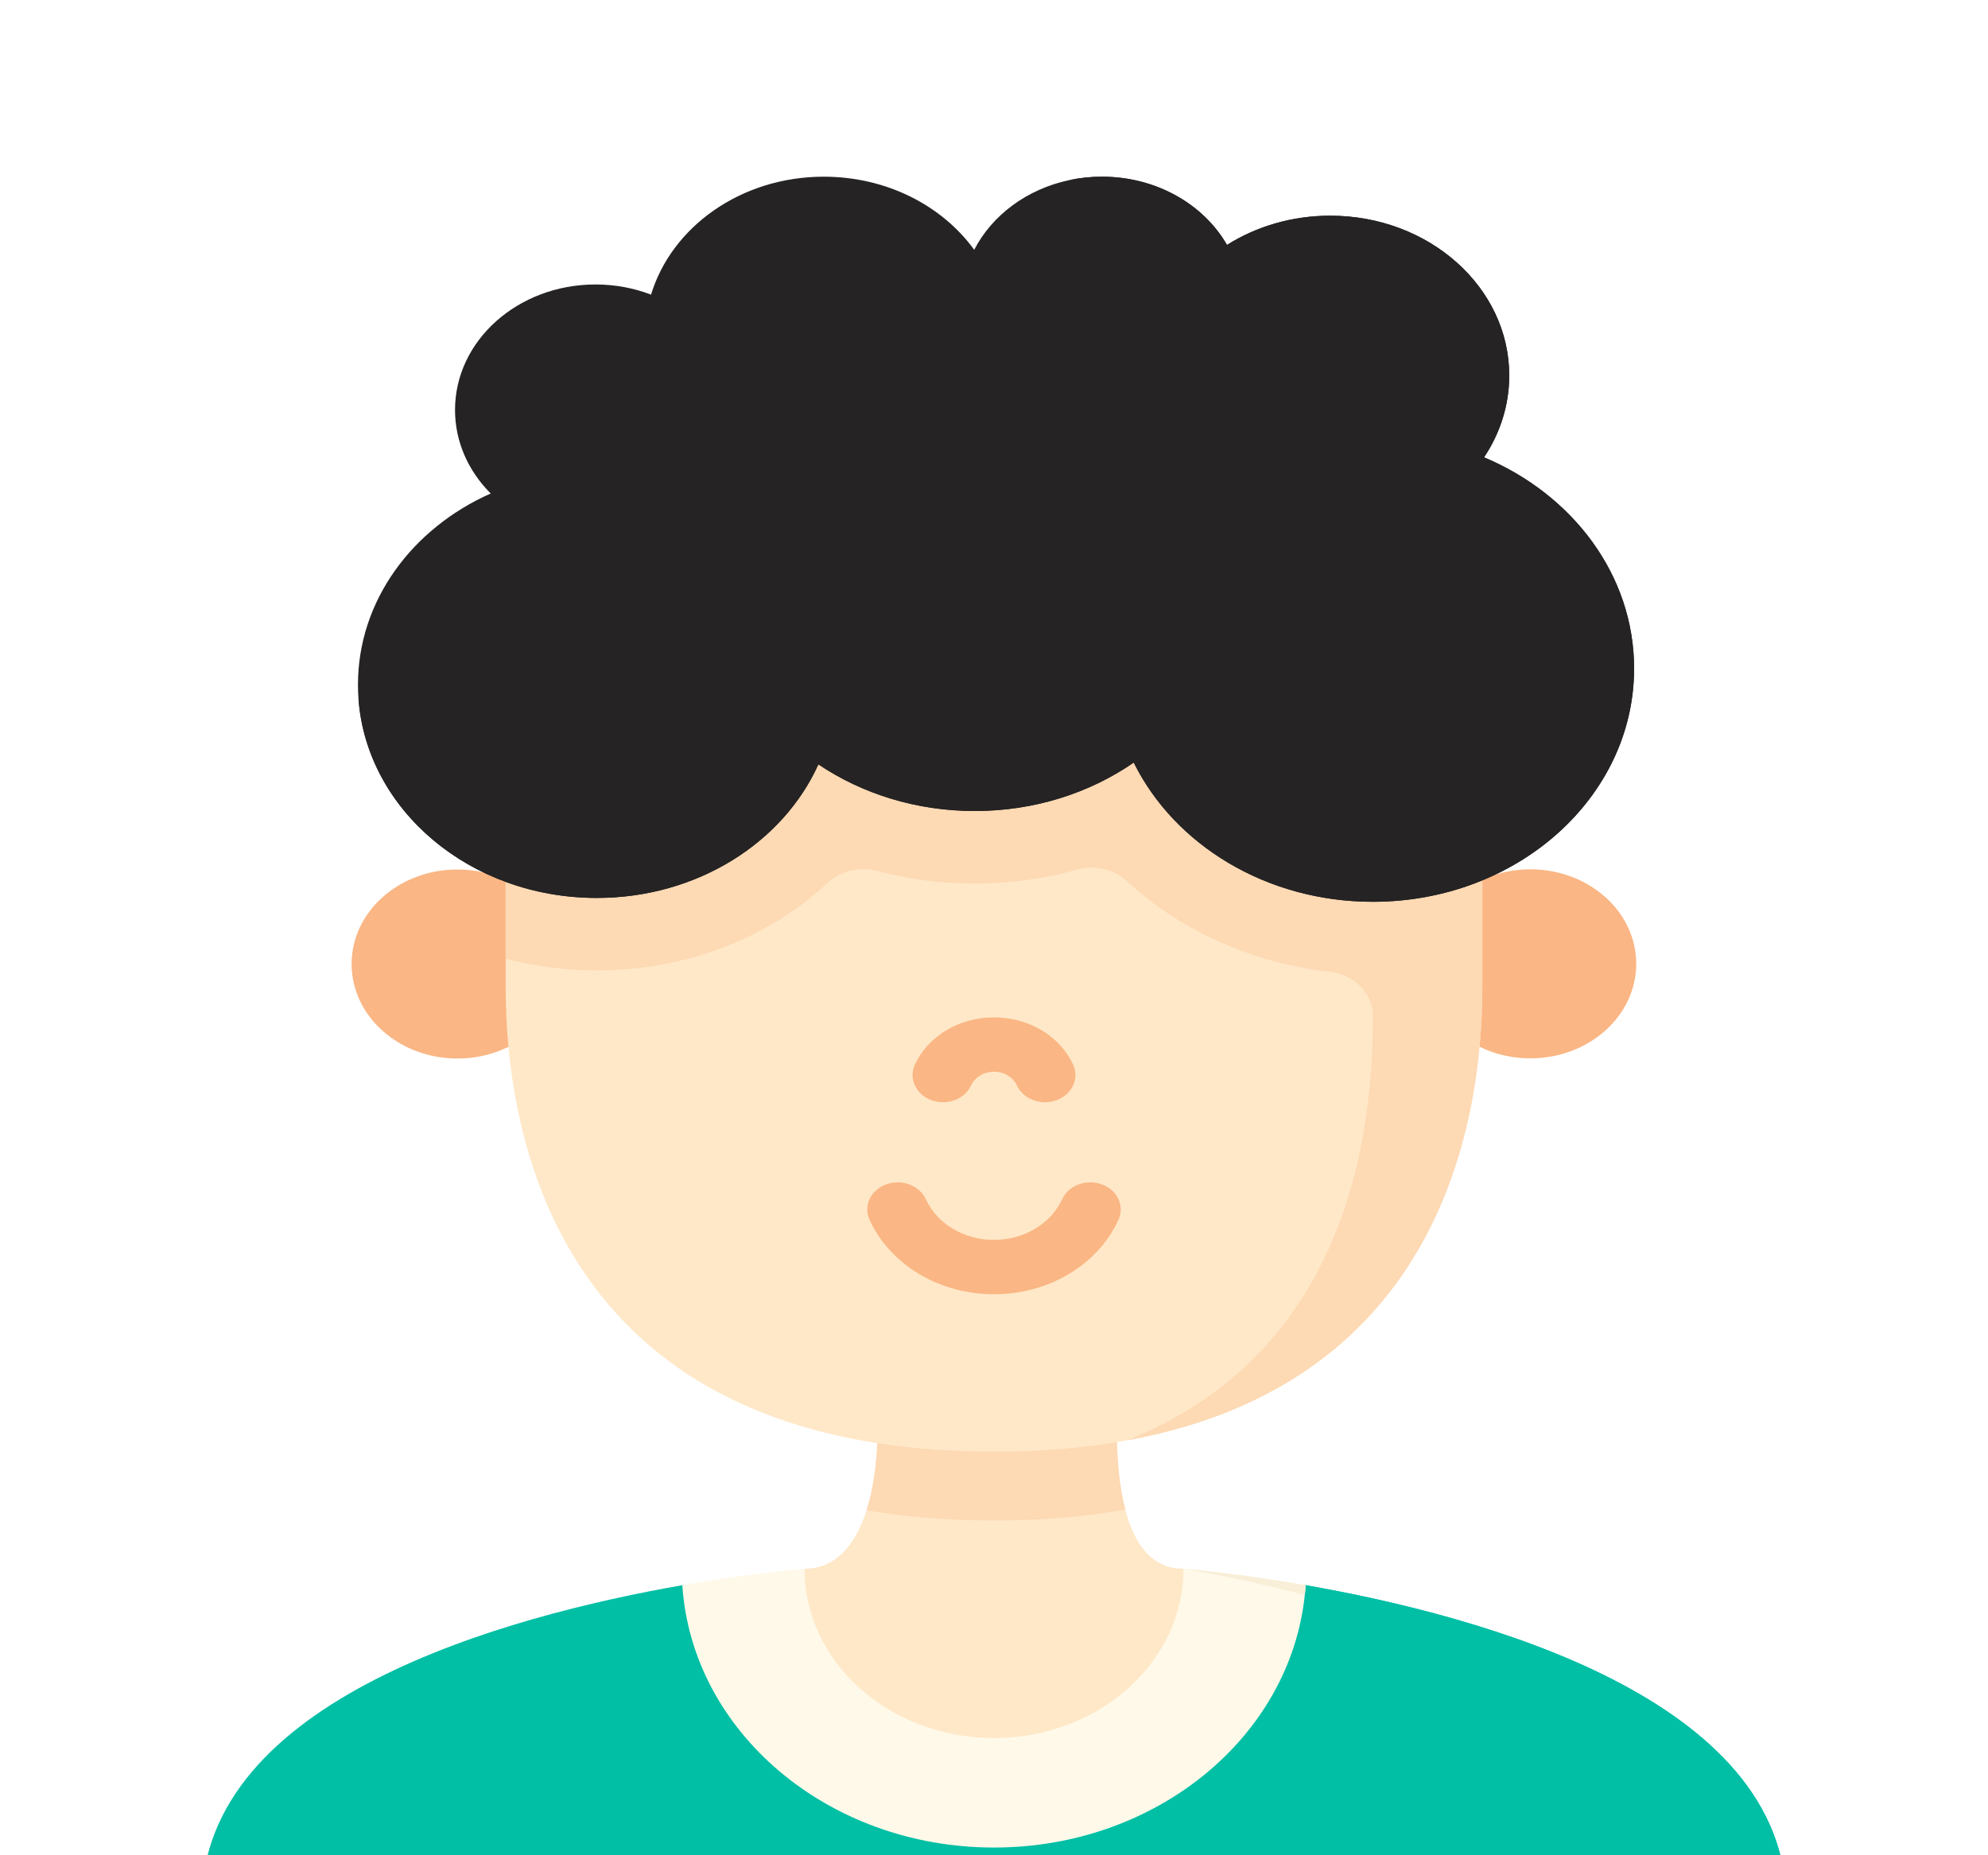 <svg width="45" height="42" viewBox="0 0 45 42" fill="none" xmlns="http://www.w3.org/2000/svg">
<g filter="url(#filter0_d)">
<path d="M40.436 39.09V41.596C40.436 41.819 40.233 42 39.984 42H5.016C4.767 42 4.564 41.819 4.564 41.596V39.09C4.564 34.457 11.458 32.583 15.445 31.886H29.555C33.543 32.583 40.436 34.457 40.436 39.09Z" fill="#00BFA5"/>
<path d="M40.436 39.09V41.596C40.436 41.819 40.233 42 39.984 42H5.016C4.767 42 4.564 41.819 4.564 41.596V40.233H35.974C36.911 40.233 37.67 39.555 37.67 38.717C37.67 34.742 32.595 32.798 28.635 31.886H29.555C33.543 32.583 40.436 34.457 40.436 39.09Z" fill="#00BFA5"/>
<path d="M12.048 19.336C11.615 19.723 11.016 19.963 10.354 19.963C9.031 19.963 7.959 19.005 7.959 17.823C7.959 16.642 9.031 15.684 10.354 15.684C10.944 15.684 11.483 15.874 11.9 16.189L12.048 19.336Z" fill="#FAB684"/>
<path d="M32.947 19.332C33.381 19.719 33.98 19.959 34.641 19.959C35.964 19.959 37.037 19.001 37.037 17.819C37.037 16.637 35.964 15.68 34.641 15.68C34.052 15.68 33.512 15.87 33.095 16.185L32.947 19.332Z" fill="#FAB684"/>
<path d="M29.555 31.886L29.555 31.888C29.55 31.962 29.544 32.035 29.535 32.108C29.201 35.315 26.179 37.825 22.5 37.825C18.737 37.825 15.661 35.199 15.445 31.886C17.068 31.602 18.21 31.514 18.21 31.514H26.79C26.79 31.514 27.932 31.602 29.555 31.886V31.886Z" fill="#FFF9E9"/>
<path d="M29.555 31.886L29.555 31.888C29.55 31.962 29.544 32.035 29.535 32.108C28.554 31.851 27.61 31.657 26.79 31.514C26.79 31.514 27.932 31.602 29.555 31.886Z" fill="#F9EFD9"/>
<path d="M26.79 31.514C26.79 33.63 24.869 35.346 22.5 35.346C20.131 35.346 18.21 33.63 18.21 31.514C18.923 31.514 19.369 30.965 19.616 30.189C19.791 29.639 19.866 28.974 19.866 28.309H25.278C25.278 28.968 25.327 29.626 25.471 30.174C25.675 30.959 26.072 31.514 26.79 31.514Z" fill="#FFE8C8"/>
<path d="M25.471 30.174C24.58 30.334 23.593 30.421 22.5 30.421C21.442 30.421 20.484 30.339 19.616 30.189C19.791 29.639 19.866 28.974 19.866 28.309H25.278C25.278 28.968 25.327 29.626 25.471 30.174Z" fill="#FDD9B4"/>
<path d="M33.554 11.858V18.336C33.554 21.429 32.584 27.307 25.529 28.604C24.623 28.772 23.617 28.863 22.5 28.863C12.681 28.863 11.446 21.826 11.446 18.336V11.858H33.554Z" fill="#FFE8C8"/>
<path d="M33.554 11.858V18.336C33.554 21.429 32.584 27.307 25.529 28.604C30.505 26.586 31.076 21.712 31.076 18.992C31.076 18.488 30.658 18.063 30.099 17.999C28.335 17.799 26.718 17.064 25.504 15.944C25.213 15.676 24.777 15.576 24.378 15.688C23.638 15.895 22.862 16.001 22.064 16.001C21.307 16.001 20.567 15.905 19.859 15.717C19.459 15.611 19.026 15.715 18.737 15.984C17.4 17.232 15.532 17.969 13.508 17.969C12.792 17.969 12.099 17.875 11.446 17.701V11.858H33.554Z" fill="#FDD9B4"/>
<path d="M24.943 22.813C24.591 22.683 24.189 22.833 24.044 23.147C23.785 23.707 23.179 24.069 22.5 24.069C21.821 24.069 21.215 23.707 20.956 23.147C20.811 22.833 20.409 22.683 20.057 22.813C19.706 22.942 19.538 23.302 19.683 23.616C20.156 24.639 21.261 25.299 22.5 25.299C23.739 25.299 24.845 24.639 25.317 23.616C25.462 23.302 25.294 22.942 24.943 22.813Z" fill="#FAB684"/>
<path d="M21.083 20.906C21.434 21.035 21.837 20.886 21.982 20.572C22.069 20.384 22.272 20.262 22.5 20.262C22.728 20.262 22.931 20.384 23.018 20.572C23.128 20.809 23.384 20.952 23.655 20.952C23.742 20.952 23.831 20.937 23.917 20.906C24.269 20.776 24.436 20.416 24.291 20.102C23.991 19.452 23.288 19.032 22.5 19.032C21.712 19.032 21.009 19.452 20.709 20.102C20.564 20.416 20.731 20.776 21.083 20.906V20.906Z" fill="#FAB684"/>
<path d="M36.989 11.133C36.989 14.05 34.342 16.415 31.076 16.415C28.659 16.415 26.58 15.119 25.663 13.263C24.668 13.951 23.42 14.36 22.064 14.36C20.736 14.36 19.51 13.967 18.525 13.304C17.725 15.076 15.78 16.328 13.508 16.328C10.645 16.328 8.302 14.34 8.115 11.825C8.106 11.717 8.103 11.608 8.103 11.499C8.103 9.603 9.327 7.961 11.109 7.171L11.106 7.17C10.605 6.668 10.3 6.006 10.3 5.28C10.3 3.711 11.724 2.44 13.48 2.44C13.926 2.44 14.351 2.522 14.737 2.67C15.203 1.132 16.777 0 18.647 0C20.076 0 21.331 0.66 22.052 1.655C22.456 0.87 23.249 0.278 24.21 0.076C24.445 0.026 24.691 0 24.944 0C26.177 0 27.247 0.628 27.774 1.545C28.435 1.128 29.241 0.883 30.111 0.883C32.349 0.883 34.163 2.503 34.163 4.501C34.163 5.178 33.954 5.811 33.593 6.353C35.6 7.197 36.989 9.02 36.989 11.133V11.133Z" fill="#252323"/>
<path d="M36.989 11.133C36.989 14.05 34.342 16.415 31.076 16.415C28.659 16.415 26.58 15.119 25.663 13.263C24.668 13.951 23.42 14.36 22.064 14.36C20.736 14.36 19.51 13.967 18.525 13.304C17.725 15.076 15.78 16.328 13.508 16.328C10.645 16.328 8.302 14.34 8.115 11.825C8.863 13.588 10.771 14.842 13.006 14.842C15.043 14.842 16.808 13.802 17.671 12.283C17.883 11.911 18.39 11.751 18.807 11.939C19.511 12.254 20.306 12.432 21.148 12.432C22.332 12.432 23.424 12.081 24.3 11.488C24.622 11.27 25.063 11.243 25.411 11.427C26.193 11.84 27.121 12.056 28.109 12.001C30.436 11.87 32.329 10.201 32.502 8.122C32.689 5.864 30.88 3.947 28.488 3.637C28.108 3.588 27.812 3.317 27.745 2.979C27.44 1.423 25.996 0.219 24.21 0.076C24.445 0.026 24.691 0 24.944 0C26.177 0 27.247 0.628 27.774 1.545C28.435 1.128 29.241 0.883 30.111 0.883C32.349 0.883 34.163 2.503 34.163 4.501C34.163 5.178 33.954 5.811 33.593 6.353C35.6 7.197 36.989 9.02 36.989 11.133Z" fill="#252323"/>
</g>
<defs>
<filter id="filter0_d" x="0.564" y="0" width="43.872" height="50" filterUnits="userSpaceOnUse" color-interpolation-filters="sRGB">
<feFlood flood-opacity="0" result="BackgroundImageFix"/>
<feColorMatrix in="SourceAlpha" type="matrix" values="0 0 0 0 0 0 0 0 0 0 0 0 0 0 0 0 0 0 127 0"/>
<feOffset dy="4"/>
<feGaussianBlur stdDeviation="2"/>
<feColorMatrix type="matrix" values="0 0 0 0 0 0 0 0 0 0 0 0 0 0 0 0 0 0 0.25 0"/>
<feBlend mode="normal" in2="BackgroundImageFix" result="effect1_dropShadow"/>
<feBlend mode="normal" in="SourceGraphic" in2="effect1_dropShadow" result="shape"/>
</filter>
</defs>
</svg>
